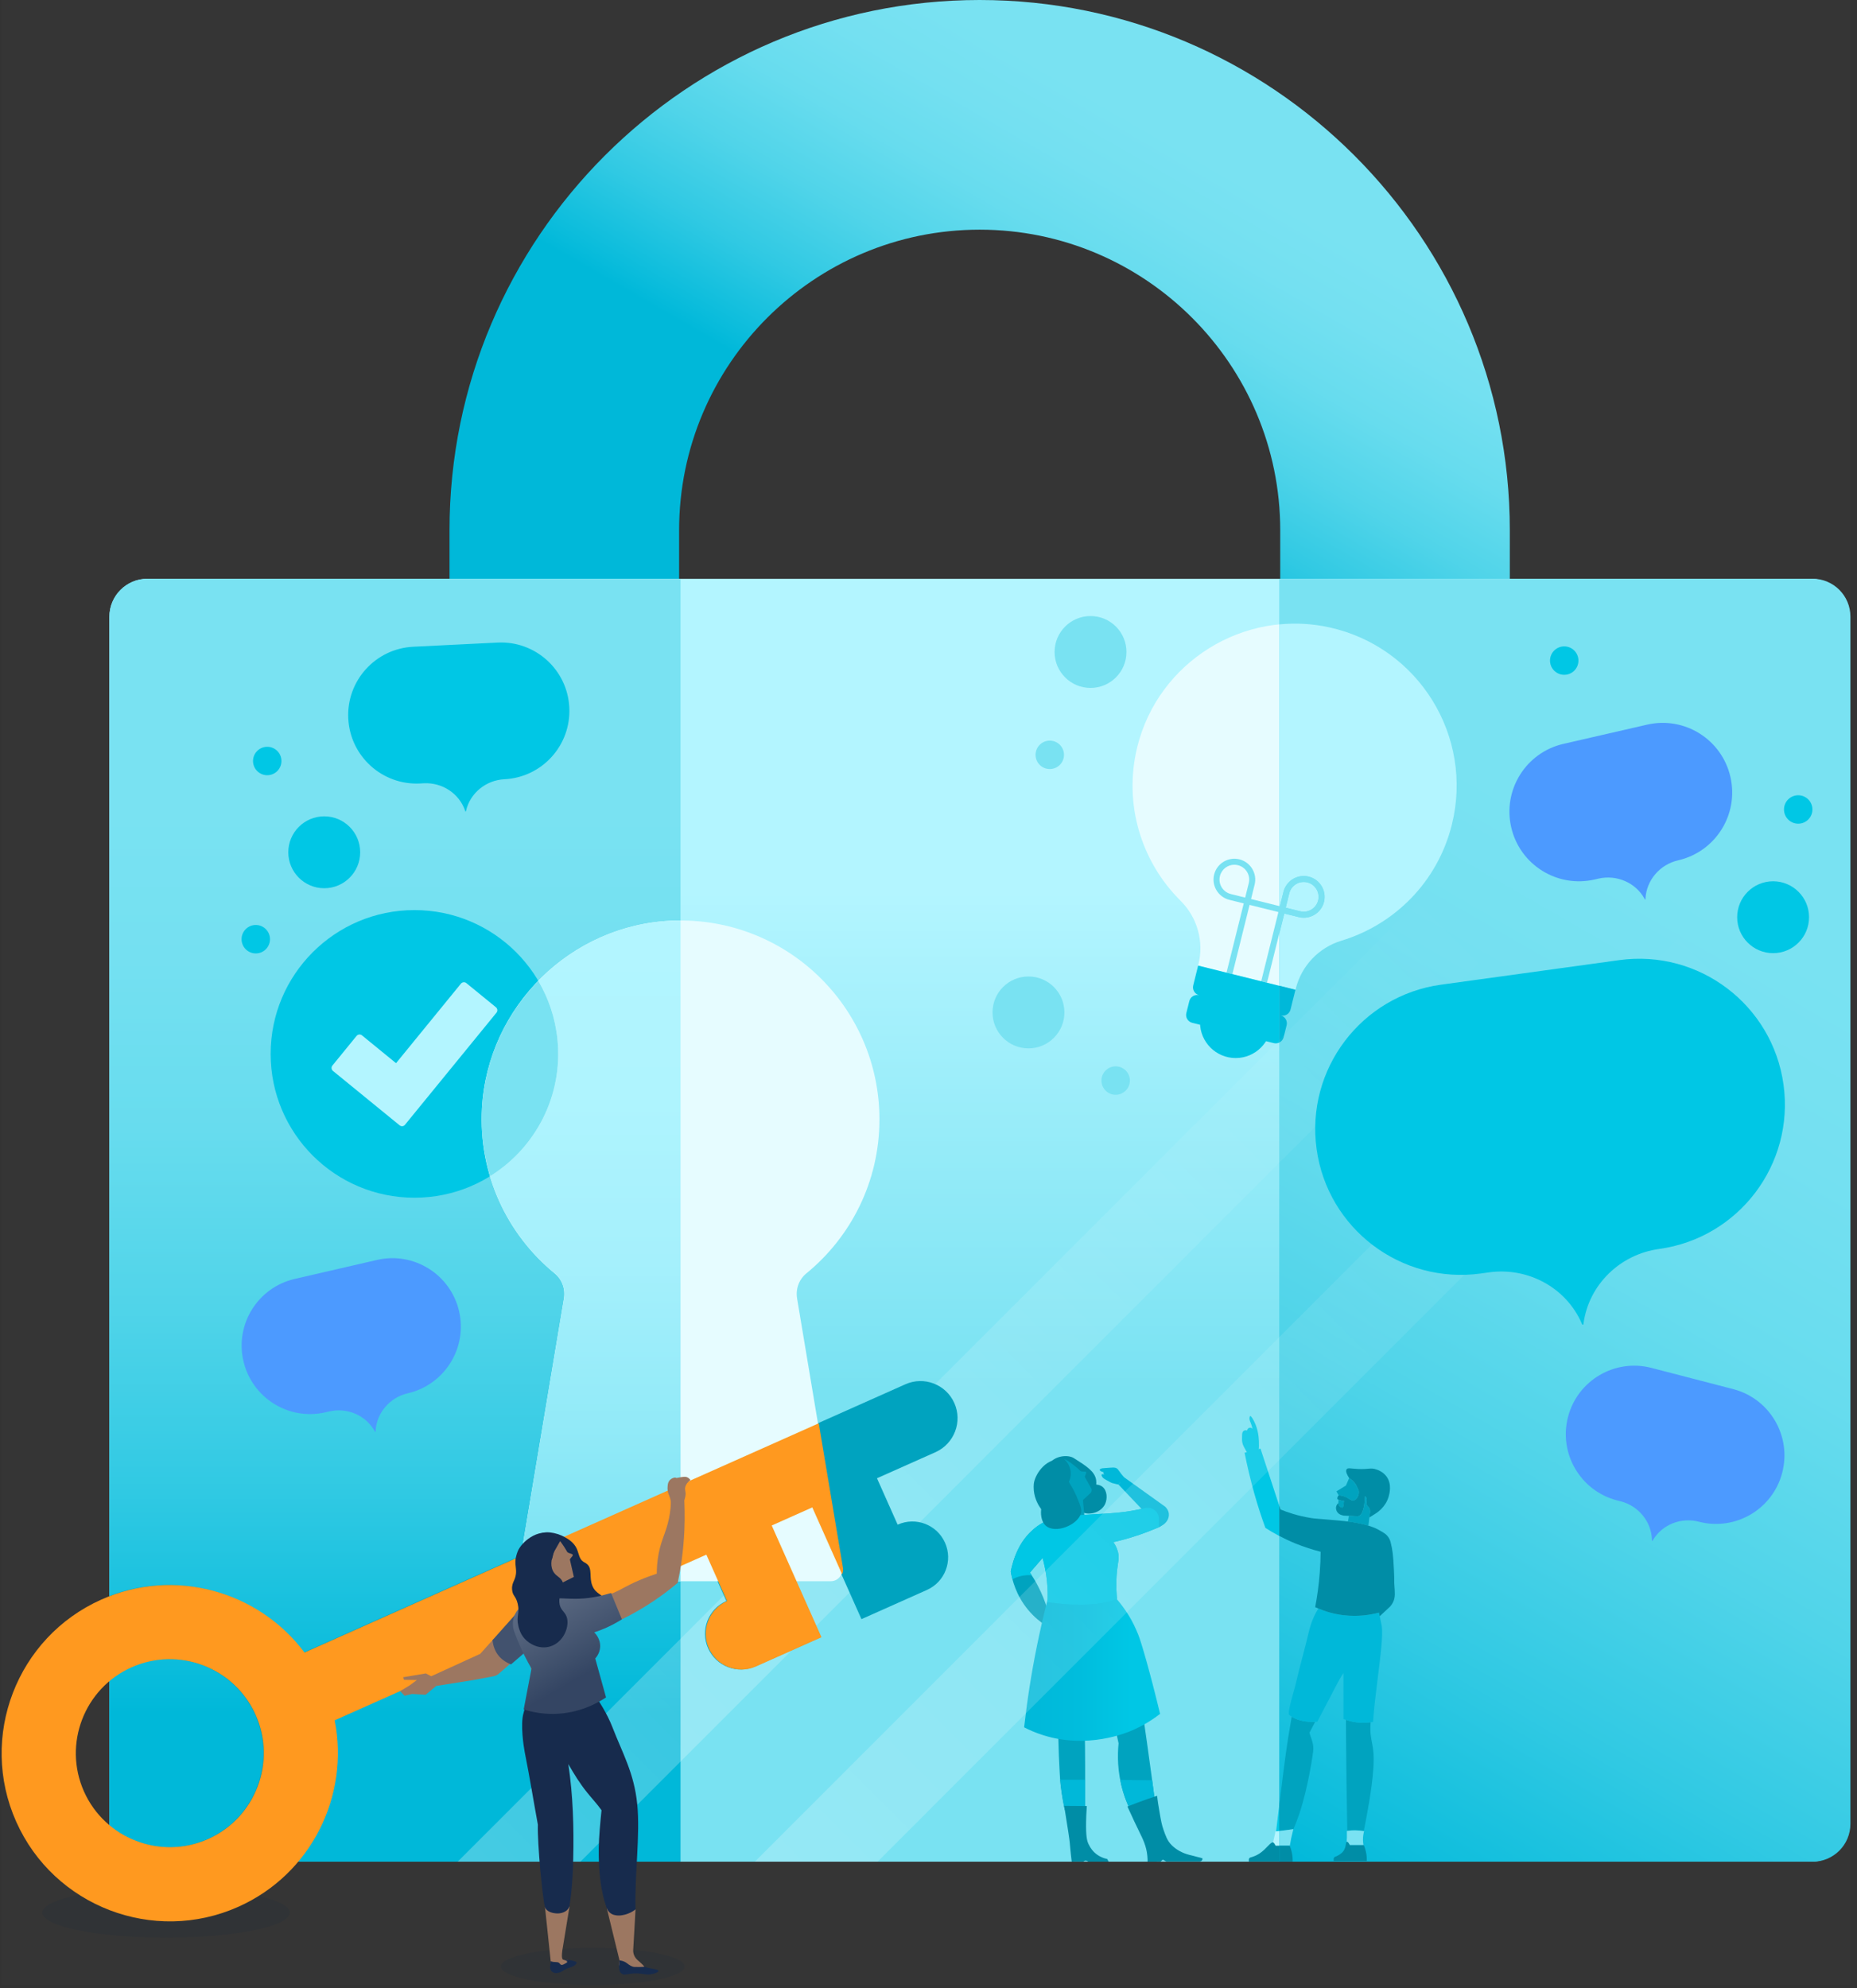 <svg width="156" height="167" viewBox="0 0 156 167" fill="none" xmlns="http://www.w3.org/2000/svg">
<rect x="0" y="0" width="156" height="167" fill="#333333" stroke="none"/>
<g clip-path="url(#clip0)">
<rect width="155.306" height="166.737" transform="translate(0.137)" fill="white" fill-opacity="0.01"/>
<path d="M126.834 54.108H107.547V44.538C107.547 30.615 96.222 19.291 82.299 19.291C68.374 19.291 57.049 30.615 57.049 44.538V54.108H37.762V44.538C37.758 19.978 57.74 0 82.296 0C106.856 0 126.834 19.978 126.834 44.538V54.108Z" fill="url(#paint0_linear)"/>
<path d="M152.127 156.376H12.405C10.63 156.376 9.191 154.938 9.191 153.162V51.83C9.191 50.055 10.63 48.616 12.405 48.616H152.127C153.903 48.616 155.341 50.055 155.341 51.83V153.159C155.341 154.934 153.903 156.376 152.127 156.376Z" fill="url(#paint1_linear)"/>
<path d="M57.173 156.376H12.366C10.612 156.376 9.188 154.955 9.188 153.197V51.791C9.188 50.037 10.608 48.612 12.366 48.612H57.169V156.376H57.173Z" fill="url(#paint2_linear)"/>
<path d="M104.925 122.313C105.064 122.335 105.329 122.349 105.528 122.193C105.776 121.994 105.772 121.644 105.755 121.055C105.744 120.747 105.698 120.067 105.354 119.39C105.305 119.294 105.117 118.919 105.025 118.944C104.996 118.954 104.986 119 104.975 119.039C104.936 119.216 105.003 119.369 105.046 119.464C105.099 119.592 105.166 119.773 105.223 120.017C105.156 119.932 105.042 119.897 104.94 119.932C104.844 119.964 104.78 120.053 104.77 120.152C104.692 120.134 104.578 120.12 104.486 120.177C104.305 120.29 104.351 120.598 104.337 120.846C104.327 121.08 104.38 121.314 104.493 121.523L104.925 122.313Z" fill="#00C7E5"/>
<path d="M116.749 129.329C116.774 129.415 116.813 129.539 116.852 129.694C116.966 130.144 117.037 130.605 117.097 131.888C117.146 132.965 117.097 132.639 117.136 133.185C117.175 133.766 117.235 134.159 117.019 134.588C116.937 134.751 116.845 134.868 116.778 134.942L113.05 138.422C112.731 138.206 112.409 137.993 112.09 137.777C113.291 136.466 114.492 135.151 115.694 133.84L115.091 129.315L115.959 129.085L116.749 129.329Z" fill="#0052CC"/>
<path d="M114.399 134.484C114.017 134.541 113.287 134.626 111.316 134.778C111.221 134.895 111.09 135.073 110.948 135.299C110.434 136.111 110.246 136.855 110.168 137.177C108.832 142.67 108.737 142.858 108.737 142.858C108.549 143.913 108.372 144.984 108.198 146.071C107.858 148.219 107.394 152.283 107.139 154.338C107.188 154.484 107.277 154.611 107.39 154.707C107.39 154.707 107.564 154.856 107.784 154.888C108.29 154.958 109.173 152.294 109.173 152.294C109.899 150.1 110.328 147.205 110.331 146.904C110.338 146.334 110.058 145.859 110.009 145.533C110.586 144.438 111.164 143.339 111.738 142.234C112.185 141.373 112.631 140.515 113.07 139.658L114.399 134.484Z" fill="#00C7E5"/>
<path d="M113.066 139.647C113.055 141.706 113.055 143.789 113.073 145.894C113.094 148.46 113.133 152.01 113.193 154.508C113.243 154.551 113.325 154.608 113.438 154.636C113.484 154.647 113.622 154.678 113.881 154.59C114.331 154.434 114.48 154.228 114.48 154.228C114.682 153.162 115.238 150.518 115.366 148.513C115.507 146.28 115.008 146.44 115.132 144.636C115.319 141.897 116.049 137.999 115.858 136.734C115.826 136.529 115.653 135.724 115.546 135.267C115.514 135.133 115.472 134.98 115.412 134.817C115.341 134.626 115.263 134.459 115.185 134.321C115.093 134.35 114.94 134.392 114.753 134.431C114.59 134.463 114.462 134.474 114.398 134.484L113.066 139.647Z" fill="#00C7E5"/>
<path d="M113.331 124.152C113.182 123.925 112.994 123.581 113.118 123.411C113.225 123.262 113.487 123.365 114.114 123.39C115.021 123.425 115.121 123.269 115.578 123.414C115.716 123.457 116.18 123.606 116.488 124.045C116.924 124.662 116.722 125.441 116.658 125.675C116.41 126.593 115.677 127.061 115.478 127.178C115.315 127.284 115.149 127.387 114.986 127.493C114.522 126.692 114.057 125.895 113.593 125.094L113.331 124.152Z" fill="#172B4D"/>
<path d="M114.932 128.337C114.305 128.337 113.678 128.337 113.051 128.337C113.154 128.096 113.278 127.734 113.32 127.281C113.359 126.838 113.309 126.469 113.256 126.218C113.639 126.2 114.022 126.182 114.404 126.161C114.419 126.228 114.44 126.328 114.472 126.445C114.514 126.604 114.546 126.689 114.596 126.764C114.723 126.941 114.968 126.973 115.099 126.98C115.042 127.433 114.986 127.883 114.932 128.337Z" fill="#F0D0B4"/>
<path d="M115.339 144.637C115.342 144.601 115.342 144.569 115.346 144.53C115.42 143.439 115.583 142.167 115.735 140.937C115.966 139.102 116.185 137.369 116.069 136.579C116.037 136.359 115.856 135.54 115.753 135.094C115.718 134.935 115.668 134.772 115.611 134.619C115.544 134.438 115.463 134.265 115.37 134.095L115.285 133.942L115.119 133.996C114.984 134.038 114.846 134.073 114.708 134.098C114.591 134.12 114.492 134.134 114.424 134.141L114.364 134.148C114.003 134.201 113.294 134.286 111.296 134.438L111.203 134.446L111.147 134.516C111.008 134.687 110.881 134.871 110.764 135.055C110.222 135.916 110.03 136.699 109.956 136.997C108.765 141.897 108.564 142.557 108.535 142.638L108.525 142.656L108.517 142.688C108.439 143.131 108.362 143.581 108.287 144.034C108.886 144.523 109.775 144.665 110.651 144.608C111.072 143.804 111.494 143.003 111.916 142.192C112.227 141.593 112.536 140.997 112.844 140.399C112.84 141.724 112.84 143.053 112.848 144.381C113.645 144.718 114.52 144.782 115.339 144.637Z" fill="url(#paint3_linear)"/>
<path d="M115.243 138.021C115.537 137.649 115.764 137.231 115.859 136.731C115.983 136.061 115.842 135.463 115.753 135.094C115.696 134.85 115.615 134.633 115.611 134.619C115.544 134.438 115.463 134.265 115.37 134.095L115.285 133.942L115.119 133.996C114.984 134.038 114.846 134.073 114.708 134.098C114.591 134.12 114.492 134.134 114.424 134.141L114.364 134.148C114.003 134.201 113.294 134.286 111.295 134.438L111.203 134.446L111.147 134.516C111.108 134.57 111.037 134.665 110.948 134.782C110.757 135.034 110.608 135.211 110.594 135.229C110.13 135.792 109.502 138.825 109.502 138.825C109.378 139.417 109.091 140.374 108.797 141.621C108.744 141.855 108.113 143.889 108.294 144.038C108.893 144.527 109.782 144.668 110.658 144.612C111.079 143.807 111.501 143.007 111.923 142.195C112.433 141.214 112.865 140.289 113.684 139.523C114.205 139.038 114.8 138.581 115.243 138.021Z" fill="#00C7E5"/>
<path d="M113.332 124.152C113.244 124.358 113.155 124.567 113.066 124.772C112.801 124.935 112.535 125.102 112.266 125.265C112.329 125.378 112.397 125.492 112.461 125.609C112.436 126.02 112.414 126.431 112.39 126.838C112.556 126.959 112.822 127.129 113.176 127.253C113.286 127.292 113.332 127.288 114.296 127.324C114.711 127.338 114.916 127.345 115.012 127.232C115.122 127.1 115.107 126.87 115.044 126.721C114.98 126.569 114.902 126.58 114.831 126.431C114.718 126.197 114.859 126.062 114.789 125.843C114.718 125.626 114.551 125.669 114.292 125.4C114.002 125.095 114.059 124.893 113.768 124.531C113.619 124.34 113.449 124.223 113.332 124.152Z" fill="#F0D0B4"/>
<path d="M106.3 128.333C106.966 128.762 107.791 129.222 108.777 129.63C109.56 129.952 110.29 130.179 110.934 130.342C110.931 130.891 110.91 131.469 110.864 132.071C110.786 133.134 110.644 134.116 110.477 134.998C111.03 135.253 111.842 135.547 112.855 135.664C114.198 135.824 115.296 135.604 115.966 135.416C115.998 134.212 116.143 132.784 116.533 131.221C116.618 130.881 116.71 130.555 116.806 130.239C116.973 129.697 116.771 129.102 116.299 128.79C116.296 128.787 116.292 128.787 116.289 128.783C116.289 128.783 116.211 128.73 116.09 128.659C116.09 128.659 115.867 128.528 115.64 128.411C114.673 127.929 112.908 127.766 112.908 127.766C110.499 127.543 110.58 127.585 110.116 127.511C109.01 127.334 108.139 127.029 107.572 126.799C107.012 125.091 106.448 123.383 105.889 121.675C105.052 121.894 105.393 121.806 104.553 122.022C104.769 123.117 105.042 124.293 105.393 125.527C105.676 126.526 105.981 127.461 106.3 128.333Z" fill="#00C7E5"/>
<path d="M114.562 155.086C114.077 155.086 113.591 155.086 113.109 155.086C113.131 154.838 113.145 154.572 113.148 154.292C113.152 154.118 113.148 153.948 113.145 153.785C113.347 153.753 113.591 153.729 113.871 153.729C114.148 153.732 114.392 153.76 114.598 153.796C114.544 153.984 114.495 154.242 114.502 154.551C114.502 154.763 114.53 154.94 114.562 155.086Z" fill="#E6FCFF"/>
<path d="M108.33 155.136C107.844 155.136 107.359 155.136 106.877 155.136C106.888 154.877 107.125 154.091 107.136 153.832C107.398 153.804 107.667 153.772 107.936 153.736C108.177 153.704 108.415 153.673 108.649 153.641C108.585 153.878 108.525 154.126 108.468 154.392C108.415 154.647 108.369 154.899 108.33 155.136Z" fill="#B3F5FF"/>
<path d="M113.406 154.98C113.406 154.983 113.406 154.987 113.403 154.987C113.375 155.001 113.3 154.76 113.19 154.71C112.981 154.618 113.173 155.235 112.712 155.635C112.503 155.816 112.301 155.912 112.138 155.968C112.078 155.99 112.035 156.061 112.035 156.146V156.316H114.817C114.824 156.096 114.81 155.812 114.735 155.494C114.689 155.295 114.629 155.125 114.569 154.98H113.406Z" fill="#42526E"/>
<path d="M107.178 155.03C107.178 155.033 107.178 155.037 107.174 155.037C107.146 155.051 107.072 154.81 106.962 154.76C106.753 154.668 106.413 155.285 105.807 155.685C105.534 155.866 105.261 155.961 105.048 156.018C104.967 156.039 104.91 156.11 104.91 156.195V156.365H108.588C108.595 156.146 108.581 155.862 108.507 155.543C108.461 155.345 108.4 155.175 108.34 155.03H107.178Z" fill="#008DA6"/>
<path d="M112.46 125.609C112.439 125.626 112.386 125.669 112.358 125.747C112.326 125.835 112.343 125.91 112.35 125.935C112.428 125.974 112.531 126.016 112.662 126.044C112.754 126.062 112.832 126.069 112.903 126.069C112.896 126.133 112.889 126.218 112.875 126.317C112.839 126.587 112.818 126.611 112.793 126.622C112.708 126.668 112.531 126.569 112.46 126.427C112.428 126.363 112.425 126.303 112.425 126.261C112.382 126.296 112.28 126.392 112.244 126.551C112.195 126.764 112.294 126.93 112.315 126.973C112.478 127.253 112.815 127.299 112.9 127.309C112.91 127.309 112.914 127.309 112.939 127.313C113.984 127.366 114.058 127.366 114.122 127.345C114.714 127.168 114.671 125.357 114.671 125.279C114.452 125.148 114.236 125.017 114.016 124.886C114.041 124.925 114.243 125.258 114.097 125.623C114.076 125.676 113.956 125.984 113.711 126.03C113.456 126.08 113.325 125.8 112.829 125.662C112.673 125.626 112.545 125.612 112.46 125.609Z" fill="#172B4D"/>
<path d="M103.806 88.871C105.462 88.871 106.804 87.528 106.804 85.873C106.804 84.217 105.462 82.875 103.806 82.875C102.151 82.875 100.809 84.217 100.809 85.873C100.809 87.528 102.151 88.871 103.806 88.871Z" fill="#00C7E5"/>
<path d="M121.959 69.275C123.805 61.862 119.188 54.357 111.683 52.699C104.507 51.111 97.307 55.59 95.543 62.723C94.348 67.546 95.89 72.404 99.182 75.667C100.588 77.063 101.152 79.097 100.673 81.018L100.652 81.106L108.823 83.14L108.845 83.048C109.323 81.121 110.783 79.593 112.682 79.016C117.122 77.676 120.758 74.097 121.959 69.275Z" fill="#E6FCFF"/>
<path d="M104.974 76.007L103.274 75.582C102.335 75.348 101.764 74.395 101.994 73.459C102.228 72.52 103.181 71.95 104.117 72.18C105.056 72.414 105.63 73.367 105.396 74.306L104.974 76.007ZM103.695 72.633C103.135 72.633 102.625 73.013 102.483 73.58C102.317 74.246 102.724 74.926 103.391 75.093L104.602 75.394L104.904 74.182C104.985 73.86 104.935 73.523 104.762 73.24C104.588 72.952 104.315 72.751 103.993 72.672C103.897 72.648 103.794 72.633 103.695 72.633Z" fill="#79E2F2"/>
<path d="M109.517 77.084C109.379 77.084 109.237 77.067 109.095 77.031L107.395 76.609L107.82 74.909C108.054 73.969 109.01 73.395 109.942 73.629C110.881 73.863 111.452 74.816 111.221 75.752C111.023 76.553 110.304 77.084 109.517 77.084ZM108.008 76.241L109.219 76.542C109.542 76.624 109.878 76.574 110.162 76.4C110.449 76.227 110.651 75.954 110.729 75.631C110.895 74.965 110.488 74.285 109.818 74.118C109.149 73.952 108.472 74.359 108.305 75.025L108.008 76.241Z" fill="#79E2F2"/>
<path d="M106.437 82.544L105.948 82.424L107.394 76.609L104.973 76.007L103.528 81.821L103.035 81.697L104.605 75.394L108.007 76.24L106.437 82.544Z" fill="#79E2F2"/>
<path d="M108.409 84.806L108.824 83.14L100.652 81.106L100.238 82.772C100.149 83.133 100.369 83.498 100.73 83.59C100.369 83.502 100.004 83.722 99.912 84.083L99.66 85.093C99.572 85.454 99.791 85.819 100.153 85.911L107.016 87.619C107.378 87.708 107.743 87.488 107.835 87.127L108.087 86.117C108.175 85.755 107.955 85.391 107.594 85.298C107.955 85.387 108.32 85.164 108.409 84.806Z" fill="#00C7E5"/>
<path d="M107.465 156.376H152.268C154.022 156.376 155.447 154.955 155.447 153.197V51.791C155.447 50.037 154.026 48.612 152.268 48.612H107.465V156.376Z" fill="url(#paint4_linear)"/>
<path d="M111.685 52.698C110.264 52.383 108.843 52.312 107.465 52.447V76.106L107.522 76.121L107.823 74.912C108.057 73.973 109.006 73.399 109.949 73.633C110.888 73.867 111.458 74.82 111.228 75.755C111.03 76.553 110.314 77.084 109.527 77.084C109.389 77.084 109.247 77.067 109.105 77.031L107.897 76.73L107.472 78.431V82.796L108.833 83.136L108.854 83.044C109.332 81.117 110.792 79.59 112.691 79.012C117.128 77.669 120.767 74.094 121.965 69.267C123.807 61.862 119.19 54.357 111.685 52.698Z" fill="#B3F5FF"/>
<path d="M108.01 76.241L109.218 76.542C109.888 76.709 110.565 76.301 110.731 75.631C110.898 74.965 110.49 74.285 109.82 74.118C109.154 73.952 108.474 74.359 108.307 75.029L108.01 76.241Z" fill="#B3F5FF"/>
<path d="M109.098 77.031C109.239 77.067 109.381 77.085 109.519 77.085C110.306 77.085 111.022 76.549 111.22 75.756C111.454 74.817 110.88 73.864 109.941 73.633C108.998 73.399 108.049 73.973 107.815 74.912L107.514 76.121L107.457 76.107V78.435L107.882 76.734L109.098 77.031ZM108.311 75.029C108.478 74.363 109.158 73.956 109.824 74.119C110.49 74.285 110.898 74.962 110.735 75.632C110.568 76.298 109.891 76.709 109.222 76.542L108.013 76.241L108.311 75.029Z" fill="#79E2F2"/>
<path d="M107.465 87.569C107.642 87.487 107.784 87.328 107.833 87.123L108.085 86.113C108.174 85.751 107.954 85.386 107.592 85.294C107.954 85.383 108.319 85.163 108.411 84.802L108.826 83.136L107.465 82.796V87.569Z" fill="#00B8D9"/>
<path d="M113.068 144.456C113.072 144.934 113.072 145.409 113.075 145.891C113.093 148.223 113.129 151.355 113.182 153.782C113.38 153.751 113.611 153.729 113.873 153.733C114.138 153.736 114.369 153.761 114.567 153.797C114.812 152.556 115.258 150.285 115.372 148.51C115.513 146.288 115.017 146.433 115.138 144.658C114.447 144.75 113.735 144.693 113.068 144.456Z" fill="#00A3BF"/>
<path d="M108.652 153.641C108.652 153.641 108.652 153.644 108.652 153.648C108.942 152.978 109.173 152.287 109.173 152.287C109.899 150.094 110.328 147.199 110.331 146.897C110.339 146.327 110.059 145.852 110.009 145.526C110.165 145.228 110.324 144.924 110.48 144.626C109.761 144.651 109.052 144.537 108.51 144.197C108.404 144.821 108.298 145.437 108.198 146.068C107.975 147.471 107.702 149.693 107.465 151.639V153.796C107.624 153.779 107.78 153.761 107.94 153.74C108.181 153.704 108.418 153.672 108.652 153.641Z" fill="#00A3BF"/>
<path d="M115.036 127.469C115.057 127.306 115.075 127.146 115.096 126.983C115.099 126.891 115.078 126.799 115.05 126.721C114.986 126.569 114.908 126.579 114.837 126.431C114.724 126.197 114.866 126.062 114.795 125.842C114.766 125.757 114.727 125.715 114.671 125.676C114.649 126.239 114.554 127.221 114.125 127.352C114.068 127.37 114.005 127.37 113.314 127.338C113.296 127.508 113.264 127.664 113.229 127.805C113.625 127.859 114.327 127.965 114.954 128.156C114.983 127.922 115.011 127.696 115.036 127.469Z" fill="#00A3BF"/>
<path d="M110.479 144.623C110.539 144.619 110.6 144.619 110.66 144.616C111.082 143.811 111.503 143.011 111.925 142.199C112.031 141.997 112.134 141.795 112.24 141.593C112.432 141.225 112.63 140.867 112.857 140.527C112.853 141.813 112.853 143.103 112.86 144.389C112.931 144.417 113.002 144.435 113.073 144.456C113.743 144.69 114.455 144.751 115.139 144.658C115.206 144.648 115.277 144.648 115.344 144.637C115.348 144.602 115.348 144.57 115.351 144.531C115.426 143.439 115.589 142.167 115.741 140.938C115.972 139.102 116.191 137.369 116.074 136.579C116.053 136.448 115.982 136.104 115.908 135.757C115.887 135.654 115.862 135.552 115.84 135.452C115.164 135.633 114.122 135.817 112.86 135.669C111.989 135.566 111.28 135.336 110.745 135.112C110.224 135.956 110.036 136.717 109.965 137.005C109.926 137.16 109.895 137.299 109.859 137.444C109.739 137.915 109.629 138.383 109.508 138.829C109.257 139.758 109.023 140.69 108.803 141.625C108.75 141.859 108.119 143.893 108.3 144.042C108.367 144.099 108.442 144.148 108.516 144.194C109.051 144.531 109.76 144.644 110.479 144.623Z" fill="#00B8D9"/>
<path d="M112.465 126.43C112.536 126.572 112.713 126.671 112.798 126.625C112.819 126.611 112.841 126.586 112.88 126.32C112.894 126.218 112.904 126.132 112.908 126.072C112.841 126.072 112.759 126.065 112.667 126.047C112.582 126.03 112.508 126.005 112.447 125.977C112.44 126.072 112.437 126.171 112.43 126.267C112.43 126.303 112.433 126.363 112.465 126.43Z" fill="#00A3BF"/>
<path d="M113.712 126.037C113.956 125.991 114.077 125.682 114.098 125.629C114.165 125.463 114.158 125.303 114.13 125.176C114.016 124.977 113.992 124.797 113.775 124.531C113.623 124.34 113.453 124.223 113.336 124.155C113.248 124.361 113.159 124.57 113.07 124.775C112.805 124.938 112.539 125.105 112.27 125.268C112.333 125.381 112.401 125.495 112.464 125.612C112.546 125.615 112.677 125.629 112.829 125.672C113.322 125.807 113.457 126.083 113.712 126.037Z" fill="#00A3BF"/>
<path d="M112.858 135.669C114.12 135.817 115.165 135.633 115.838 135.452C115.86 135.552 115.884 135.654 115.906 135.757L116.781 134.939C116.848 134.864 116.94 134.747 117.022 134.584C117.234 134.152 117.178 133.762 117.139 133.181C117.1 132.635 117.153 132.961 117.1 131.884C117.04 130.605 116.969 130.141 116.855 129.691C116.852 129.684 116.852 129.677 116.848 129.669C116.834 129.56 116.802 129.457 116.76 129.354C116.756 129.347 116.753 129.333 116.753 129.326H116.749C116.653 129.113 116.505 128.925 116.299 128.787C116.295 128.784 116.292 128.784 116.288 128.78C116.288 128.78 116.21 128.727 116.09 128.656C116.09 128.656 115.867 128.525 115.64 128.408C115.442 128.309 115.204 128.224 114.96 128.149C114.332 127.962 113.631 127.852 113.234 127.799C113.035 127.774 112.911 127.76 112.911 127.76C110.502 127.536 110.583 127.579 110.119 127.504C109.014 127.327 108.142 127.023 107.575 126.792C107.54 126.686 107.504 126.576 107.469 126.47V129.01C107.869 129.223 108.305 129.432 108.783 129.627C109.566 129.949 110.296 130.176 110.941 130.339C110.938 130.888 110.917 131.466 110.87 132.068C110.792 133.131 110.651 134.113 110.484 134.995C110.562 135.031 110.658 135.07 110.746 135.105C111.278 135.332 111.987 135.566 112.858 135.669Z" fill="#008DA6"/>
<path d="M113.18 153.787C113.169 153.787 113.155 153.79 113.145 153.79C113.148 153.953 113.152 154.123 113.148 154.297C113.145 154.446 113.134 154.58 113.127 154.722C113.145 154.708 113.162 154.704 113.194 154.719C113.301 154.765 113.379 155.006 113.407 154.995C113.41 154.995 113.41 154.991 113.41 154.988H114.544C114.52 154.864 114.502 154.726 114.498 154.563C114.491 154.254 114.544 153.992 114.594 153.808C114.583 153.808 114.573 153.804 114.566 153.804C114.367 153.769 114.137 153.744 113.871 153.741C113.609 153.734 113.379 153.755 113.18 153.787Z" fill="#79E2F2"/>
<path d="M108.35 155.047C108.386 154.835 108.425 154.619 108.471 154.392C108.528 154.13 108.588 153.882 108.648 153.648C108.648 153.648 108.648 153.644 108.648 153.641C108.414 153.673 108.177 153.704 107.936 153.736C107.776 153.758 107.62 153.775 107.461 153.793V155.03H108.34C108.347 155.037 108.347 155.04 108.35 155.047Z" fill="#79E2F2"/>
<path d="M113.405 154.987C113.377 155.002 113.302 154.761 113.192 154.711C113.164 154.697 113.143 154.704 113.125 154.715C113.026 154.793 113.107 155.292 112.714 155.636C112.505 155.817 112.303 155.912 112.14 155.969C112.08 155.99 112.037 156.061 112.037 156.146V156.316H114.819C114.826 156.097 114.812 155.813 114.737 155.494C114.691 155.296 114.631 155.126 114.571 154.98H114.542H113.408C113.408 154.984 113.408 154.987 113.405 154.987Z" fill="#008DA6"/>
<path d="M108.51 155.544C108.464 155.353 108.407 155.186 108.351 155.048C108.347 155.044 108.347 155.037 108.344 155.03H107.465V156.366H108.592C108.599 156.146 108.585 155.863 108.51 155.544Z" fill="#008DA6"/>
<path d="M114.124 127.348C114.553 127.22 114.649 126.235 114.67 125.672C114.723 125.711 114.766 125.757 114.794 125.838C114.865 126.058 114.727 126.193 114.836 126.426C114.907 126.575 114.985 126.561 115.049 126.717C115.081 126.791 115.099 126.887 115.095 126.979C115.074 127.142 115.056 127.302 115.035 127.465C115.184 127.369 115.336 127.273 115.485 127.178C115.683 127.061 116.417 126.593 116.665 125.675C116.729 125.441 116.931 124.665 116.495 124.045C116.186 123.606 115.722 123.457 115.584 123.414C115.123 123.269 115.024 123.422 114.121 123.39C113.49 123.365 113.231 123.262 113.125 123.411C113.001 123.581 113.192 123.925 113.338 124.152C113.454 124.219 113.621 124.339 113.777 124.527C113.993 124.793 114.014 124.974 114.131 125.172C114.16 125.3 114.167 125.459 114.099 125.626C114.078 125.679 113.958 125.987 113.713 126.033C113.458 126.083 113.327 125.803 112.831 125.665C112.678 125.622 112.551 125.608 112.466 125.604C112.445 125.622 112.391 125.665 112.363 125.743C112.331 125.831 112.349 125.906 112.356 125.93C112.381 125.945 112.413 125.955 112.445 125.969C112.508 125.994 112.579 126.022 112.664 126.04C112.756 126.058 112.834 126.065 112.905 126.065C112.898 126.129 112.891 126.214 112.877 126.313C112.841 126.582 112.82 126.607 112.795 126.618C112.71 126.664 112.533 126.565 112.462 126.423C112.43 126.359 112.427 126.299 112.427 126.256C112.384 126.292 112.282 126.387 112.246 126.547C112.197 126.76 112.296 126.926 112.317 126.969C112.48 127.249 112.817 127.295 112.902 127.305C112.912 127.305 112.916 127.305 112.941 127.309C113.082 127.316 113.203 127.323 113.309 127.326C114.004 127.365 114.067 127.365 114.124 127.348Z" fill="#008DA6"/>
<path d="M34.816 100.603C41.487 100.603 46.896 95.194 46.896 88.523C46.896 81.852 41.487 76.443 34.816 76.443C28.145 76.443 22.736 81.852 22.736 88.523C22.736 95.194 28.145 100.603 34.816 100.603Z" fill="#00C7E5"/>
<path d="M33.571 94.522L27.973 89.954C27.834 89.841 27.813 89.635 27.927 89.497L29.953 87.013C30.067 86.875 30.272 86.854 30.41 86.967L33.27 89.302L38.72 82.623C38.833 82.485 39.039 82.463 39.177 82.577L41.661 84.604C41.799 84.717 41.82 84.923 41.707 85.061L34.021 94.476C33.915 94.614 33.709 94.635 33.571 94.522Z" fill="#B3F5FF"/>
<path d="M41.801 53.973L34.714 54.324C31.543 54.48 29.098 57.18 29.257 60.351C29.413 63.523 32.113 65.968 35.285 65.808L35.611 65.791C37.152 65.713 38.587 66.652 39.08 68.115C39.083 68.126 39.087 68.14 39.09 68.15C39.097 68.175 39.136 68.175 39.14 68.147C39.144 68.136 39.147 68.122 39.147 68.112C39.491 66.606 40.827 65.532 42.368 65.454C45.539 65.298 47.984 62.598 47.825 59.427C47.673 56.259 44.973 53.814 41.801 53.973Z" fill="#00C7E5"/>
<path d="M92.967 123.444C93.087 123.692 93.07 123.787 93.031 123.83C92.931 123.936 92.609 123.755 92.545 123.855C92.513 123.904 92.566 123.996 92.595 124.046C92.658 124.152 92.74 124.205 92.963 124.329C93.215 124.471 93.342 124.542 93.424 124.567C93.509 124.592 93.615 124.616 93.806 124.663C93.87 124.677 93.92 124.687 93.955 124.694C94.111 124.492 94.271 124.287 94.427 124.085L93.374 123.518C93.332 123.493 93.268 123.468 93.19 123.451C93.098 123.429 93.016 123.437 92.967 123.444Z" fill="#00B8D9"/>
<path d="M93.957 124.693L97.359 128.279C97.419 128.244 97.479 128.209 97.54 128.177C97.968 127.971 98.227 127.564 98.192 127.16C98.163 126.844 97.965 126.632 97.89 126.561L94.432 124.084L93.957 124.693Z" fill="#00B8D9"/>
<path d="M87.851 136.536C87.415 136.252 86.873 135.831 86.367 135.218C85.346 133.988 85.027 132.688 84.91 132C85.102 131.044 85.647 129.123 87.309 128.113C88.053 127.66 89.247 127.263 89.566 127.624C89.899 128.003 88.861 129.325 88.634 129.633C87.929 130.452 87.228 131.27 86.522 132.089C86.742 132.411 86.969 132.78 87.181 133.191C87.546 133.885 87.794 134.541 87.968 135.108C87.933 135.583 87.89 136.061 87.851 136.536Z" fill="#00A3BF"/>
<path d="M88.208 134.332C88.243 134.198 88.289 134.049 88.357 133.889C88.435 133.702 88.523 133.539 88.608 133.4C88.711 133.429 88.881 133.471 89.09 133.51C89.271 133.542 89.413 133.553 89.487 133.563C89.912 133.617 90.727 133.705 92.917 133.854C93.023 133.971 93.172 134.145 93.328 134.368C93.899 135.169 94.108 135.902 94.196 136.221C95.681 141.639 95.979 143.761 95.979 143.761C95.979 143.761 96.574 147.787 97.159 152.351C97.137 152.361 96.684 152.67 96.209 152.836C96.039 152.896 95.791 152.964 95.472 152.989C95.089 152.372 94.653 151.529 94.341 150.476C93.845 148.807 93.874 147.355 93.969 146.433C93.806 145.622 93.519 144.463 92.988 143.138C92.676 142.362 91.705 139.945 91.213 140.037C90.745 140.126 91.11 142.44 91.149 146.759C91.17 149.084 91.159 150.99 91.145 152.259C91.007 152.333 90.61 152.517 90.111 152.365C89.611 152.213 89.445 152.007 89.445 152.007C89.342 151.536 89.204 150.816 89.101 149.931C89.058 149.551 89.04 149.243 89.016 148.807C88.973 148.077 88.927 147.046 88.899 145.76C88.683 143.18 88.626 142.298 88.622 142.05C88.622 141.99 88.615 141.731 88.569 141.384C88.559 141.309 88.544 141.235 88.523 141.114C88.367 140.331 87.673 136.997 87.857 135.789C87.953 135.165 88.098 134.665 88.208 134.332Z" fill="#00A3BF"/>
<path d="M89.066 149.491C89.077 149.633 89.091 149.771 89.109 149.924C89.208 150.809 89.35 151.529 89.453 152C89.488 152.032 89.534 152.074 89.598 152.12C89.711 152.205 89.974 152.39 90.346 152.425C90.735 152.464 91.033 152.319 91.153 152.252C91.161 151.525 91.168 150.593 91.168 149.491H89.066Z" fill="#00B8D9"/>
<path d="M94.106 149.498C94.166 149.813 94.244 150.136 94.343 150.469C94.655 151.521 95.091 152.365 95.473 152.981C95.792 152.953 96.037 152.889 96.21 152.829C96.685 152.662 97.142 152.354 97.16 152.343C97.036 151.373 96.912 150.423 96.791 149.533C95.895 149.537 94.995 149.512 94.106 149.498Z" fill="#00B8D9"/>
<path d="M97.202 150.838C96.681 151.008 96.15 151.192 95.607 151.394C95.303 151.508 95.005 151.621 94.711 151.738C95.143 152.691 95.48 153.393 95.71 153.864C96.015 154.488 96.302 155.051 96.383 155.877C96.405 156.082 96.405 156.256 96.405 156.373L97.5 156.366C97.56 156.309 97.62 156.252 97.684 156.199C97.78 156.252 97.879 156.305 97.975 156.359H100.756C100.93 156.359 101.054 156.22 101.001 156.082L99.891 155.795C99.314 155.646 98.818 155.366 98.442 154.998C98.049 154.612 97.911 154.169 97.741 153.687C97.592 153.272 97.528 152.911 97.407 152.199C97.305 151.642 97.241 151.175 97.202 150.838Z" fill="#008DA6"/>
<path d="M88 134.379C87.688 135.584 87.397 136.845 87.128 138.156C86.629 140.598 86.278 142.915 86.033 145.087C86.395 145.275 86.947 145.534 87.653 145.753C91.356 146.919 94.584 145.573 95.154 145.325C95.735 145.07 96.561 144.651 97.454 143.957C96.618 140.477 95.88 137.954 95.632 137.334C95.391 136.735 95.15 136.229 94.825 135.697C94.169 134.627 93.436 133.865 92.925 133.397L88 134.379Z" fill="url(#paint5_linear)"/>
<path d="M88.191 122.929C88.485 122.394 89.502 122.136 90.129 122.43C90.15 122.44 90.179 122.455 90.306 122.536C91.221 123.121 91.975 123.585 92.082 124.315C92.103 124.467 92.099 124.602 92.092 124.698C92.23 124.705 92.429 124.74 92.603 124.875C93.017 125.194 93.045 125.878 92.836 126.331C92.521 127.008 91.635 127.263 91.047 127.065C90.887 127.011 90.721 126.916 90.721 126.916C90.6 126.831 90.423 126.696 90.218 126.515C89.215 125.647 87.688 123.84 88.191 122.929Z" fill="#008DA6"/>
<path d="M89.375 122.536C89.832 122.731 90.434 123.234 90.718 123.507C90.764 123.557 90.778 123.585 90.927 123.603C91.072 123.62 91.246 123.581 91.249 123.684C91.253 123.787 91.122 123.975 91.133 124.06L91.664 125.006C91.742 125.141 91.714 125.311 91.6 125.417L91.37 125.63L89.935 126.958C89.953 126.299 89.928 125.594 89.839 124.85C89.825 124.719 89.807 124.591 89.79 124.464C89.857 124.329 89.974 124.039 89.949 123.663C89.945 123.599 89.921 123.284 89.715 122.94C89.602 122.756 89.471 122.621 89.375 122.536Z" fill="#00A3BF"/>
<path d="M91.137 127.788L88.997 127.983C89.022 127.667 89.032 127.288 88.993 126.863C88.954 126.434 88.88 126.062 88.795 125.757C89.507 125.694 90.223 125.63 90.935 125.562L91.137 127.788Z" fill="#00A3BF"/>
<path d="M97.879 127.44C97.879 127.433 97.879 127.425 97.879 127.418C97.872 126.812 97.294 126.377 96.71 126.536C96.217 126.671 95.654 126.802 95.023 126.908C94.18 127.05 93.549 127.092 92.645 127.149C91.242 127.241 89.123 127.305 88.081 127.688C87.493 127.904 87.043 128.269 87.043 128.269C86.923 128.375 86.802 128.478 86.682 128.584C86.969 129.13 87.259 129.785 87.493 130.547C87.986 132.138 88.046 133.559 88 134.573C89.151 134.704 89.453 134.782 90.813 134.782C93.06 134.782 93.836 134.3 93.836 134.3C93.836 134.3 93.705 133.134 93.839 131.908C93.921 131.157 94.049 130.891 93.917 130.367C93.825 129.998 93.659 129.718 93.528 129.534C94.318 129.357 95.374 129.07 96.571 128.598C96.791 128.513 97.043 128.414 97.312 128.301C97.663 128.155 97.886 127.812 97.879 127.44Z" fill="#00B8D9"/>
<path d="M86.464 132.303C86.535 132.303 86.603 132.31 86.673 132.313C86.624 132.235 86.574 132.161 86.525 132.086C87.23 131.268 87.931 130.449 88.636 129.631C88.863 129.326 89.901 128.001 89.568 127.622C89.249 127.26 88.055 127.661 87.311 128.111C85.713 129.082 85.15 130.892 84.937 131.881C84.919 131.962 84.919 132.044 84.937 132.122C84.966 132.278 85.004 132.455 85.058 132.65C85.437 132.437 85.908 132.303 86.464 132.303Z" fill="#00C7E5"/>
<path d="M97.358 128.28C97.358 128.046 97.358 127.812 97.358 127.582C97.358 126.972 96.788 126.526 96.192 126.671C95.834 126.756 95.445 126.838 95.023 126.909C94.18 127.05 93.549 127.093 92.645 127.15C91.242 127.242 89.123 127.305 88.081 127.688C87.493 127.904 87.043 128.269 87.043 128.269C86.923 128.376 86.802 128.478 86.682 128.585C86.969 129.13 87.259 129.786 87.493 130.548C87.986 132.139 88.046 133.56 88 134.573C89.151 134.704 89.453 134.782 90.813 134.782C93.06 134.782 93.836 134.3 93.836 134.3C93.836 134.3 93.705 133.134 93.839 131.908C93.921 131.157 94.049 130.891 93.917 130.367C93.825 129.998 93.659 129.719 93.528 129.534C94.318 129.357 95.374 129.07 96.571 128.599C96.791 128.514 97.06 128.407 97.358 128.28Z" fill="#00C7E5"/>
<path d="M89.125 122.575C89.475 123.035 89.525 123.436 89.568 123.794C89.642 124.46 90.014 124.676 90.446 125.707C90.748 126.426 90.896 126.784 90.808 127.11C90.549 128.088 88.657 128.868 87.849 128.148C87.399 127.744 87.438 127.011 87.463 126.759C87.247 126.465 86.917 125.92 86.846 125.183C86.825 124.963 86.836 124.764 86.846 124.647C86.914 123.928 87.76 122.507 89.125 122.575Z" fill="#008DA6"/>
<path d="M94.428 124.082C94.247 123.883 94.119 123.71 94.034 123.586C93.921 123.419 93.882 123.377 93.804 123.331C93.684 123.26 93.567 123.26 93.23 123.281C93 123.295 92.798 123.313 92.628 123.327C92.496 123.345 92.39 123.394 92.383 123.455C92.376 123.522 92.496 123.618 92.698 123.649C92.691 123.696 92.688 123.759 92.723 123.812C92.737 123.834 92.769 123.866 92.957 123.908C93.039 123.926 93.113 123.936 93.17 123.944C93.12 124 93.109 124.043 93.12 124.075C93.141 124.138 93.265 124.202 93.747 124.17C93.754 124.376 93.942 124.532 94.134 124.507C94.332 124.486 94.474 124.287 94.428 124.082Z" fill="#00B8D9"/>
<path d="M89.397 151.685C90.031 151.688 90.665 151.695 91.299 151.699C91.26 152.237 91.243 152.687 91.239 153.017C91.218 154.268 91.314 154.619 91.445 154.898C91.629 155.288 91.852 155.515 91.927 155.586C92.341 155.983 92.805 156.103 93.014 156.146C93.053 156.22 93.092 156.295 93.131 156.373C92.561 156.373 91.987 156.373 91.416 156.373C91.402 156.358 91.317 156.28 91.197 156.284C91.094 156.288 91.034 156.351 91.019 156.365C90.69 156.365 90.36 156.369 90.031 156.369C90.017 156.249 89.988 156.032 89.96 155.763C89.917 155.38 89.893 155.072 89.878 154.906C89.875 154.842 89.871 154.796 89.868 154.789C89.843 154.519 89.726 153.694 89.397 151.685Z" fill="#008DA6"/>
<path opacity="0.3" d="M119.62 75.199L38.443 156.376H48.755L124.776 80.355L119.62 75.199Z" fill="url(#paint6_linear)"/>
<path opacity="0.3" d="M63.406 156.376H73.718L146.837 83.253L141.681 78.098L63.406 156.376Z" fill="url(#paint7_linear)"/>
<path d="M80.17 117.851C79.469 116.278 77.626 115.573 76.056 116.274L25.52 138.793C21.81 133.829 15.148 131.777 9.191 134.045V141.164C9.726 140.721 10.325 140.338 10.992 140.04C14.967 138.269 19.645 140.062 21.416 144.037C23.188 148.013 21.395 152.69 17.419 154.462C14.602 155.717 11.438 155.178 9.202 153.346C9.298 155.036 10.694 156.379 12.409 156.379H24.988C27.724 153.133 28.911 148.754 28.06 144.494L59.282 130.579L61.018 134.477L61.007 134.481C59.491 135.157 58.81 136.933 59.487 138.449C60.164 139.966 61.939 140.646 63.456 139.969L68.955 137.517L66.51 132.029L64.774 128.131L68.183 126.611L71.397 133.822L72.368 136.001L77.867 133.549C79.384 132.872 80.064 131.097 79.387 129.58C78.71 128.063 76.935 127.383 75.419 128.06L75.408 128.063L73.672 124.166L78.597 121.972C80.163 121.264 80.872 119.421 80.17 117.851Z" fill="#00A3BF"/>
<path d="M73.879 94.025C73.879 84.575 66.034 76.956 56.502 77.329C47.963 77.662 40.968 84.532 40.489 93.065C40.178 98.667 42.626 103.706 46.595 106.955C47.215 107.462 47.509 108.266 47.378 109.057L43.594 131.692C43.494 132.28 43.948 132.815 44.543 132.815H69.794C70.389 132.815 70.843 132.28 70.743 131.692L66.959 109.057C66.828 108.266 67.122 107.466 67.739 106.959C71.488 103.894 73.879 99.238 73.879 94.025Z" fill="#E6FCFF"/>
<path d="M56.502 77.329C52.101 77.503 48.114 79.412 45.216 82.389C46.077 83.849 46.647 85.511 46.828 87.307C47.31 92.059 44.968 96.442 41.162 98.799C42.13 102.038 44.047 104.869 46.598 106.956C47.218 107.463 47.512 108.267 47.381 109.057L43.596 131.693C43.497 132.281 43.951 132.816 44.546 132.816H57.171V77.318C56.948 77.318 56.725 77.318 56.502 77.329Z" fill="url(#paint8_linear)"/>
<path d="M46.83 87.307C46.649 85.51 46.078 83.845 45.217 82.389C42.489 85.188 40.724 88.93 40.494 93.065C40.38 95.067 40.628 96.995 41.167 98.798C44.969 96.442 47.311 92.059 46.83 87.307Z" fill="#79E2F2"/>
<path d="M136.03 80.646L121.062 82.708C114.362 83.63 109.681 89.809 110.602 96.507C111.523 103.207 117.703 107.888 124.4 106.967L125.088 106.871C128.348 106.421 131.562 108.143 132.876 111.159C132.887 111.183 132.897 111.208 132.908 111.233C132.933 111.286 133.007 111.276 133.018 111.219C133.021 111.194 133.025 111.166 133.029 111.141C133.479 107.885 136.111 105.358 139.368 104.908C146.068 103.987 150.749 97.807 149.828 91.11C148.907 84.406 142.727 79.725 136.03 80.646Z" fill="#00C7E5"/>
<path d="M138.368 60.867L131.337 62.482C128.191 63.205 126.228 66.341 126.951 69.488C127.673 72.634 130.809 74.597 133.956 73.875L134.278 73.8C135.809 73.449 137.411 74.13 138.162 75.508C138.169 75.519 138.173 75.529 138.18 75.544C138.194 75.568 138.229 75.561 138.229 75.533C138.229 75.519 138.229 75.508 138.229 75.494C138.307 73.924 139.448 72.613 140.979 72.262C144.126 71.54 146.089 68.403 145.366 65.257C144.647 62.107 141.511 60.144 138.368 60.867Z" fill="#4C9AFF"/>
<path d="M31.67 105.829L24.757 107.423C21.663 108.139 19.732 111.225 20.448 114.319C21.164 117.412 24.25 119.344 27.343 118.628L27.662 118.553C29.168 118.206 30.745 118.876 31.486 120.229C31.493 120.24 31.496 120.251 31.503 120.261C31.518 120.286 31.553 120.279 31.553 120.251C31.553 120.236 31.553 120.226 31.553 120.212C31.628 118.67 32.751 117.377 34.257 117.03C37.35 116.314 39.281 113.228 38.566 110.134C37.85 107.044 34.763 105.113 31.67 105.829Z" fill="#4C9AFF"/>
<path d="M145.599 116.679L138.732 114.897C135.66 114.099 132.52 115.942 131.723 119.018C130.926 122.09 132.768 125.229 135.844 126.027L136.159 126.108C137.655 126.498 138.742 127.82 138.774 129.365C138.774 129.379 138.774 129.389 138.774 129.404C138.774 129.432 138.81 129.439 138.824 129.418C138.831 129.407 138.838 129.396 138.842 129.386C139.621 128.054 141.216 127.426 142.711 127.816C145.783 128.613 148.923 126.771 149.72 123.695C150.517 120.616 148.675 117.476 145.599 116.679Z" fill="#4C9AFF"/>
<path d="M27.238 74.607C28.905 74.607 30.257 73.256 30.257 71.588C30.257 69.921 28.905 68.569 27.238 68.569C25.57 68.569 24.219 69.921 24.219 71.588C24.219 73.256 25.57 74.607 27.238 74.607Z" fill="#00C7E5"/>
<path d="M21.487 80.083C22.147 80.083 22.681 79.548 22.681 78.888C22.681 78.229 22.147 77.694 21.487 77.694C20.828 77.694 20.293 78.229 20.293 78.888C20.293 79.548 20.828 80.083 21.487 80.083Z" fill="#00C7E5"/>
<path d="M22.45 65.115C23.11 65.115 23.644 64.58 23.644 63.921C23.644 63.261 23.11 62.727 22.45 62.727C21.791 62.727 21.256 63.261 21.256 63.921C21.256 64.58 21.791 65.115 22.45 65.115Z" fill="#00C7E5"/>
<path d="M91.611 57.783C93.278 57.783 94.63 56.431 94.63 54.764C94.63 53.097 93.278 51.745 91.611 51.745C89.944 51.745 88.592 53.097 88.592 54.764C88.592 56.431 89.944 57.783 91.611 57.783Z" fill="#79E2F2"/>
<path d="M88.188 64.597C88.848 64.597 89.382 64.063 89.382 63.403C89.382 62.744 88.848 62.209 88.188 62.209C87.529 62.209 86.994 62.744 86.994 63.403C86.994 64.063 87.529 64.597 88.188 64.597Z" fill="#79E2F2"/>
<path d="M148.953 80.061C150.62 80.061 151.972 78.71 151.972 77.043C151.972 75.375 150.62 74.023 148.953 74.023C147.285 74.023 145.934 75.375 145.934 77.043C145.934 78.71 147.285 80.061 148.953 80.061Z" fill="#00C7E5"/>
<path d="M151.061 69.186C151.721 69.186 152.255 68.651 152.255 67.992C152.255 67.332 151.721 66.798 151.061 66.798C150.402 66.798 149.867 67.332 149.867 67.992C149.867 68.651 150.402 69.186 151.061 69.186Z" fill="#00C7E5"/>
<path d="M131.405 56.681C132.065 56.681 132.599 56.147 132.599 55.487C132.599 54.828 132.065 54.293 131.405 54.293C130.746 54.293 130.211 54.828 130.211 55.487C130.211 56.147 130.746 56.681 131.405 56.681Z" fill="#00C7E5"/>
<path d="M86.398 88.058C88.065 88.058 89.417 86.707 89.417 85.04C89.417 83.372 88.065 82.02 86.398 82.02C84.731 82.02 83.379 83.372 83.379 85.04C83.379 86.707 84.731 88.058 86.398 88.058Z" fill="#79E2F2"/>
<path d="M93.723 91.957C94.383 91.957 94.918 91.422 94.918 90.763C94.918 90.103 94.383 89.568 93.723 89.568C93.064 89.568 92.529 90.103 92.529 90.763C92.529 91.422 93.064 91.957 93.723 91.957Z" fill="#79E2F2"/>
<path opacity="0.1" d="M13.953 162.751C19.695 162.751 24.35 161.811 24.35 160.65C24.35 159.49 19.695 158.549 13.953 158.549C8.211 158.549 3.557 159.49 3.557 160.65C3.557 161.811 8.211 162.751 13.953 162.751Z" fill="#091E42"/>
<path d="M8.514 134.357C1.399 137.528 -1.812 145.894 1.36 153.01C4.531 160.125 12.901 163.335 20.016 160.164C26.153 157.428 29.378 150.827 28.116 144.498L59.338 130.583L61.074 134.481L61.063 134.484C59.547 135.161 58.867 136.937 59.543 138.453C60.22 139.97 61.995 140.65 63.512 139.973L69.011 137.521L66.566 132.032L64.83 128.135L68.239 126.614L70.744 132.238C70.815 132.075 70.847 131.891 70.815 131.696L68.781 119.549L25.579 138.804C21.717 133.634 14.651 131.621 8.514 134.357ZM17.479 154.47C13.503 156.241 8.826 154.448 7.054 150.473C5.282 146.497 7.075 141.819 11.051 140.048C15.027 138.276 19.704 140.069 21.476 144.045C23.248 148.02 21.455 152.698 17.479 154.47Z" fill="#FF991F"/>
<path d="M36.205 140.806C36.52 140.668 40.344 138.914 40.344 138.914L41.478 137.646C41.627 138.609 42.119 139.24 43.012 139.623L41.899 140.587C41.772 140.696 41.62 140.771 41.456 140.799L39.752 141.118L36.645 141.611L36.205 140.806Z" fill="#9C7761"/>
<path d="M44.016 134.797C43.134 135.789 42.252 136.778 41.369 137.77C41.493 138.727 41.943 139.403 42.928 139.804C43.697 139.138 44.466 138.475 45.231 137.809L44.016 134.797Z" fill="#42526E"/>
<path opacity="0.1" d="M49.798 166.737C54.06 166.737 57.515 166.039 57.515 165.178C57.515 164.317 54.06 163.619 49.798 163.619C45.535 163.619 42.08 164.317 42.08 165.178C42.08 166.039 45.535 166.737 49.798 166.737Z" fill="#091E42"/>
<path d="M47.842 160.15L47.247 163.782C47.247 163.782 47.14 164.42 47.264 164.569C47.349 164.672 47.721 164.629 47.721 164.629L47.7 165.086L46.294 165.391L46.262 164.732L45.783 160.193L47.842 160.15Z" fill="#9C7761"/>
<path d="M53.388 160.381C53.338 161.44 53.253 162.691 53.193 163.779C53.175 164.098 53.306 164.406 53.544 164.622C53.746 164.803 53.955 164.973 54.142 165.2C53.958 165.285 53.675 165.384 53.324 165.402C52.686 165.437 52.204 165.196 52.002 165.076C52.016 164.934 52.027 164.796 52.041 164.654L50.975 160.285L53.388 160.381Z" fill="#9C7761"/>
<path d="M45.784 160.189C45.585 159.53 45.132 154.831 45.185 153.265C44.791 151.118 44.543 149.509 44.079 147.163C43.98 146.653 43.711 144.831 43.973 143.917C44.061 143.616 44.281 142.61 44.543 142.192C44.572 142.146 44.742 141.742 44.816 141.625C44.891 141.508 44.933 141.168 45.054 141.097C45.146 141.04 45.373 141.178 45.518 141.178C45.663 141.178 45.727 141.203 45.918 141.221C46.999 141.32 48.172 141.38 49.27 141.408C49.472 141.681 49.494 141.667 49.717 141.997C50.351 142.925 51.007 143.942 51.443 145.065C52.307 147.291 53.264 148.917 53.529 151.518C53.795 154.119 53.299 157.591 53.388 160.373C53.026 160.681 52.537 160.834 52.222 160.876C51.878 160.926 51.212 160.919 50.975 160.274C50.415 158.754 50.28 156.971 50.301 155.2C50.312 154.3 50.433 153.006 50.532 152.049C50.167 151.532 49.72 151.057 49.334 150.579C48.714 149.81 48.228 149.02 47.743 148.173C48.14 150.823 48.218 153.474 48.154 156.167C48.126 157.421 48.048 158.832 47.839 160.065C47.761 160.529 47.24 160.72 46.85 160.72C46.46 160.72 45.904 160.586 45.784 160.189Z" fill="#172B4D"/>
<path d="M43.355 135.849C43.713 135.456 43.947 135.03 44.78 134.687C45.747 134.286 47.352 134.357 48.681 134.276C49.985 134.194 50.673 134.152 51.548 133.787C52.221 133.507 52.593 133.206 53.727 132.724C54.326 132.469 54.829 132.291 55.173 132.182C55.173 131.813 55.194 131.211 55.332 130.491C55.573 129.248 55.952 128.744 56.2 127.529C56.289 127.1 56.388 126.441 56.371 125.601C56.48 125.594 56.64 125.577 56.838 125.548C56.845 125.548 56.874 125.545 56.909 125.538C57.037 125.516 57.218 125.484 57.451 125.428C57.515 126.36 57.54 127.387 57.494 128.493C57.423 130.172 57.203 131.668 56.938 132.947C55.765 133.939 54.209 135.055 52.246 136.016C51.272 136.49 50.347 136.859 49.493 137.142C49.571 137.667 49.656 138.198 49.744 138.737C49.922 139.789 50.113 140.813 50.315 141.809C49.489 141.891 48.653 141.969 47.806 142.039C46.754 142.128 45.715 142.21 44.691 142.28C44.734 141.129 44.649 139.573 44.132 137.84C43.901 137.089 43.632 136.423 43.355 135.849Z" fill="#9C7761"/>
<path d="M47.76 132.055C47.707 132.101 47.008 132.724 47.143 133.617C47.225 134.145 47.551 134.475 47.671 134.588C46.672 134.716 45.673 134.84 44.67 134.967C44.727 134.907 45.035 134.563 45.007 134.046C44.982 133.575 44.702 133.284 44.631 133.217C45.676 132.827 46.718 132.441 47.76 132.055Z" fill="#B08874"/>
<path d="M45.308 128.922C45.648 128.535 46.743 128.716 47.427 129.102C47.707 129.258 48.21 129.542 48.458 130.098C48.635 130.499 48.646 130.959 49.028 131.193C49.191 131.292 49.195 131.275 49.312 131.374C49.79 131.781 49.468 132.472 49.762 133.195C50.063 133.932 50.683 133.921 50.673 134.294C50.648 135.059 48.001 136.083 47.104 135.233C46.594 134.747 47.122 134.102 46.849 132.6C46.452 130.417 44.865 129.432 45.308 128.922Z" fill="#172B4D"/>
<path d="M46.493 128.833C46.915 129.18 47.397 129.903 47.609 130.282C47.641 130.35 47.652 130.385 47.801 130.449C47.95 130.513 48.145 130.527 48.116 130.637C48.088 130.746 47.889 130.902 47.875 130.998L48.208 132.454L47.638 132.738L45.703 133.695C45.721 133.613 46.277 131.551 46.263 131.437C46.249 131.324 46.203 131.087 46.33 131.012C46.458 130.938 46.568 129.754 46.614 129.591C46.663 129.428 46.642 129.386 46.589 129.177C46.532 128.964 46.493 128.833 46.493 128.833Z" fill="#9C7761"/>
<path d="M56.757 124.117C56.76 124.117 56.771 124.128 56.785 124.131C56.799 124.135 56.824 124.145 56.863 124.138C56.948 124.128 57.402 124.021 57.611 124.05C57.71 124.064 57.852 124.117 58.004 124.315C57.692 124.546 57.593 124.769 57.561 124.928C57.508 125.184 57.639 125.293 57.582 125.637C57.557 125.786 57.519 126.02 57.355 126.25C57.139 126.558 56.725 126.838 56.523 126.721C56.413 126.661 56.42 126.516 56.37 126.208C56.268 125.563 56.137 125.588 56.087 125.166C56.076 125.07 56.073 124.996 56.08 124.928C56.094 124.744 56.098 124.578 56.193 124.422C56.37 124.138 56.711 124.089 56.757 124.117Z" fill="#9C7761"/>
<path d="M52.243 136.016C51.857 136.26 51.403 136.512 50.876 136.746C50.539 136.895 50.216 137.012 49.919 137.111C49.99 137.178 50.464 137.649 50.415 138.362C50.379 138.865 50.099 139.198 50.004 139.304C50.305 140.396 50.61 141.483 50.911 142.575C50.209 143.039 48.657 143.925 46.545 143.96C45.496 143.978 44.621 143.783 43.994 143.585C44.214 142.44 44.43 141.296 44.65 140.151C44.267 139.495 43.867 138.723 43.505 137.837C43.392 137.564 43.292 137.299 43.197 137.04C42.896 136.193 43.222 135.229 44.012 134.8C44.019 134.797 44.022 134.793 44.029 134.79C44.48 134.549 44.908 134.435 45.486 134.35C46.893 134.141 47.541 134.326 48.678 134.283C49.809 134.241 50.638 134.003 51.333 133.805L52.243 136.016Z" fill="url(#paint9_linear)"/>
<path d="M54.146 165.199C53.866 165.224 53.579 165.221 53.295 165.214C53.097 165.206 52.874 165.061 52.707 164.93C52.533 164.788 52.321 164.7 52.101 164.668C52.08 164.664 52.062 164.661 52.044 164.657C52.037 164.834 52.02 164.98 52.005 165.079C51.991 165.313 52.013 165.607 52.208 165.77C52.452 165.975 52.718 165.752 53.458 165.759C54.1 165.766 54.344 165.94 54.886 165.788C55.017 165.749 55.312 165.667 55.312 165.55C55.312 165.384 54.716 165.405 54.146 165.199Z" fill="#172B4D"/>
<path d="M48.005 164.665C47.934 164.647 47.87 164.637 47.718 164.63C47.643 164.626 47.608 164.626 47.555 164.626C47.491 164.626 47.434 164.63 47.385 164.633C47.53 164.661 47.643 164.715 47.651 164.778C47.658 164.846 47.534 164.906 47.364 164.991C47.275 165.033 47.229 165.051 47.183 165.044C47.045 165.03 47.041 164.878 46.867 164.824C46.836 164.814 46.765 164.81 46.63 164.8C46.552 164.796 46.524 164.796 46.474 164.789C46.403 164.778 46.346 164.757 46.258 164.732C46.247 164.895 46.237 165.044 46.222 165.175C46.187 165.544 46.414 165.636 46.471 165.671C46.655 165.785 46.889 165.714 47.009 165.678C47.19 165.625 47.215 165.569 47.431 165.452C47.877 165.211 48.2 165.228 48.391 164.963C48.419 164.924 48.448 164.878 48.434 164.832C48.43 164.803 48.405 164.761 48.005 164.665Z" fill="#172B4D"/>
<path d="M46.513 128.844C46.711 129.014 46.91 129.184 47.108 129.354C46.938 129.651 46.768 129.953 46.598 130.25C46.367 130.746 46.183 131.384 46.438 131.923C46.683 132.444 47.133 132.44 47.292 132.947C47.484 133.567 46.906 133.857 46.995 134.644C47.073 135.328 47.537 135.363 47.65 135.991C47.795 136.784 47.282 137.964 46.229 138.29C45.365 138.56 44.514 138.131 44.068 137.638C43.699 137.231 43.589 136.763 43.54 136.547C43.352 135.739 43.681 135.505 43.49 134.704C43.327 134.02 43.065 134.077 43.019 133.524C42.962 132.826 43.387 132.741 43.352 131.905C43.338 131.554 43.249 131.313 43.331 130.853C43.331 130.853 43.387 130.562 43.497 130.293C43.788 129.573 45.109 128.347 46.513 128.844Z" fill="#172B4D"/>
<path d="M36.643 141.61L35.761 142.351L34.609 142.287L33.992 142.439L33.613 142.049L34.404 141.571L35.017 141.117L33.936 141.096L33.876 140.877L35.775 140.558L36.381 140.884L36.643 141.61Z" fill="#9C7761"/>
</g>
<defs>
<linearGradient id="paint0_linear" x1="66.51" y1="70.708" x2="104.054" y2="5.681" gradientUnits="userSpaceOnUse">
<stop offset="0.441" stop-color="#00B8D9"/>
<stop offset="0.457" stop-color="#07BBDB"/>
<stop offset="0.551" stop-color="#30C9E3"/>
<stop offset="0.644" stop-color="#50D4E9"/>
<stop offset="0.734" stop-color="#67DCEE"/>
<stop offset="0.819" stop-color="#74E0F1"/>
<stop offset="0.893" stop-color="#79E2F2"/>
</linearGradient>
<linearGradient id="paint1_linear" x1="82.267" y1="156.375" x2="82.267" y2="48.616" gradientUnits="userSpaceOnUse">
<stop offset="0.367" stop-color="#79E2F2"/>
<stop offset="0.756" stop-color="#B3F5FF"/>
</linearGradient>
<linearGradient id="paint2_linear" x1="33.182" y1="156.374" x2="33.182" y2="48.616" gradientUnits="userSpaceOnUse">
<stop offset="0.116" stop-color="#00B8D9"/>
<stop offset="0.14" stop-color="#07BBDB"/>
<stop offset="0.288" stop-color="#30C9E3"/>
<stop offset="0.432" stop-color="#50D4E9"/>
<stop offset="0.571" stop-color="#67DCEE"/>
<stop offset="0.703" stop-color="#74E0F1"/>
<stop offset="0.818" stop-color="#79E2F2"/>
</linearGradient>
<linearGradient id="paint3_linear" x1="112.197" y1="144.71" x2="112.197" y2="133.945" gradientUnits="userSpaceOnUse">
<stop stop-color="#0052CC"/>
<stop offset="1" stop-color="#2684FF"/>
</linearGradient>
<linearGradient id="paint4_linear" x1="101.624" y1="153.002" x2="159.699" y2="52.413" gradientUnits="userSpaceOnUse">
<stop stop-color="#00B8D9"/>
<stop offset="0.026" stop-color="#07BBDB"/>
<stop offset="0.185" stop-color="#30C9E3"/>
<stop offset="0.34" stop-color="#50D4E9"/>
<stop offset="0.49" stop-color="#67DCEE"/>
<stop offset="0.631" stop-color="#74E0F1"/>
<stop offset="0.756" stop-color="#79E2F2"/>
</linearGradient>
<linearGradient id="paint5_linear" x1="86.034" y1="139.81" x2="97.454" y2="139.81" gradientUnits="userSpaceOnUse">
<stop stop-color="#00B8D9"/>
<stop offset="0.41" stop-color="#00BDDD"/>
<stop offset="0.784" stop-color="#00C7E5"/>
</linearGradient>
<linearGradient id="paint6_linear" x1="33.154" y1="166.821" x2="122.198" y2="77.777" gradientUnits="userSpaceOnUse">
<stop stop-color="white"/>
<stop offset="1" stop-color="white" stop-opacity="0"/>
</linearGradient>
<linearGradient id="paint7_linear" x1="33.153" y1="191.783" x2="144.259" y2="80.677" gradientUnits="userSpaceOnUse">
<stop stop-color="white"/>
<stop offset="1" stop-color="white" stop-opacity="0"/>
</linearGradient>
<linearGradient id="paint8_linear" x1="49.167" y1="132.814" x2="49.167" y2="57.169" gradientUnits="userSpaceOnUse">
<stop stop-color="#79E2F2"/>
<stop offset="0.174" stop-color="#92EAF8"/>
<stop offset="0.354" stop-color="#A5F0FC"/>
<stop offset="0.544" stop-color="#AFF4FE"/>
<stop offset="0.756" stop-color="#B3F5FF"/>
</linearGradient>
<linearGradient id="paint9_linear" x1="50.165" y1="143.02" x2="45.066" y2="134.188" gradientUnits="userSpaceOnUse">
<stop offset="0.251" stop-color="#344563"/>
<stop offset="0.407" stop-color="#3D4E6A"/>
<stop offset="1" stop-color="#5E6C84"/>
</linearGradient>
<clipPath id="clip0">
<rect width="155.306" height="166.737" fill="white" transform="translate(0.137)"/>
</clipPath>
</defs>
</svg>
